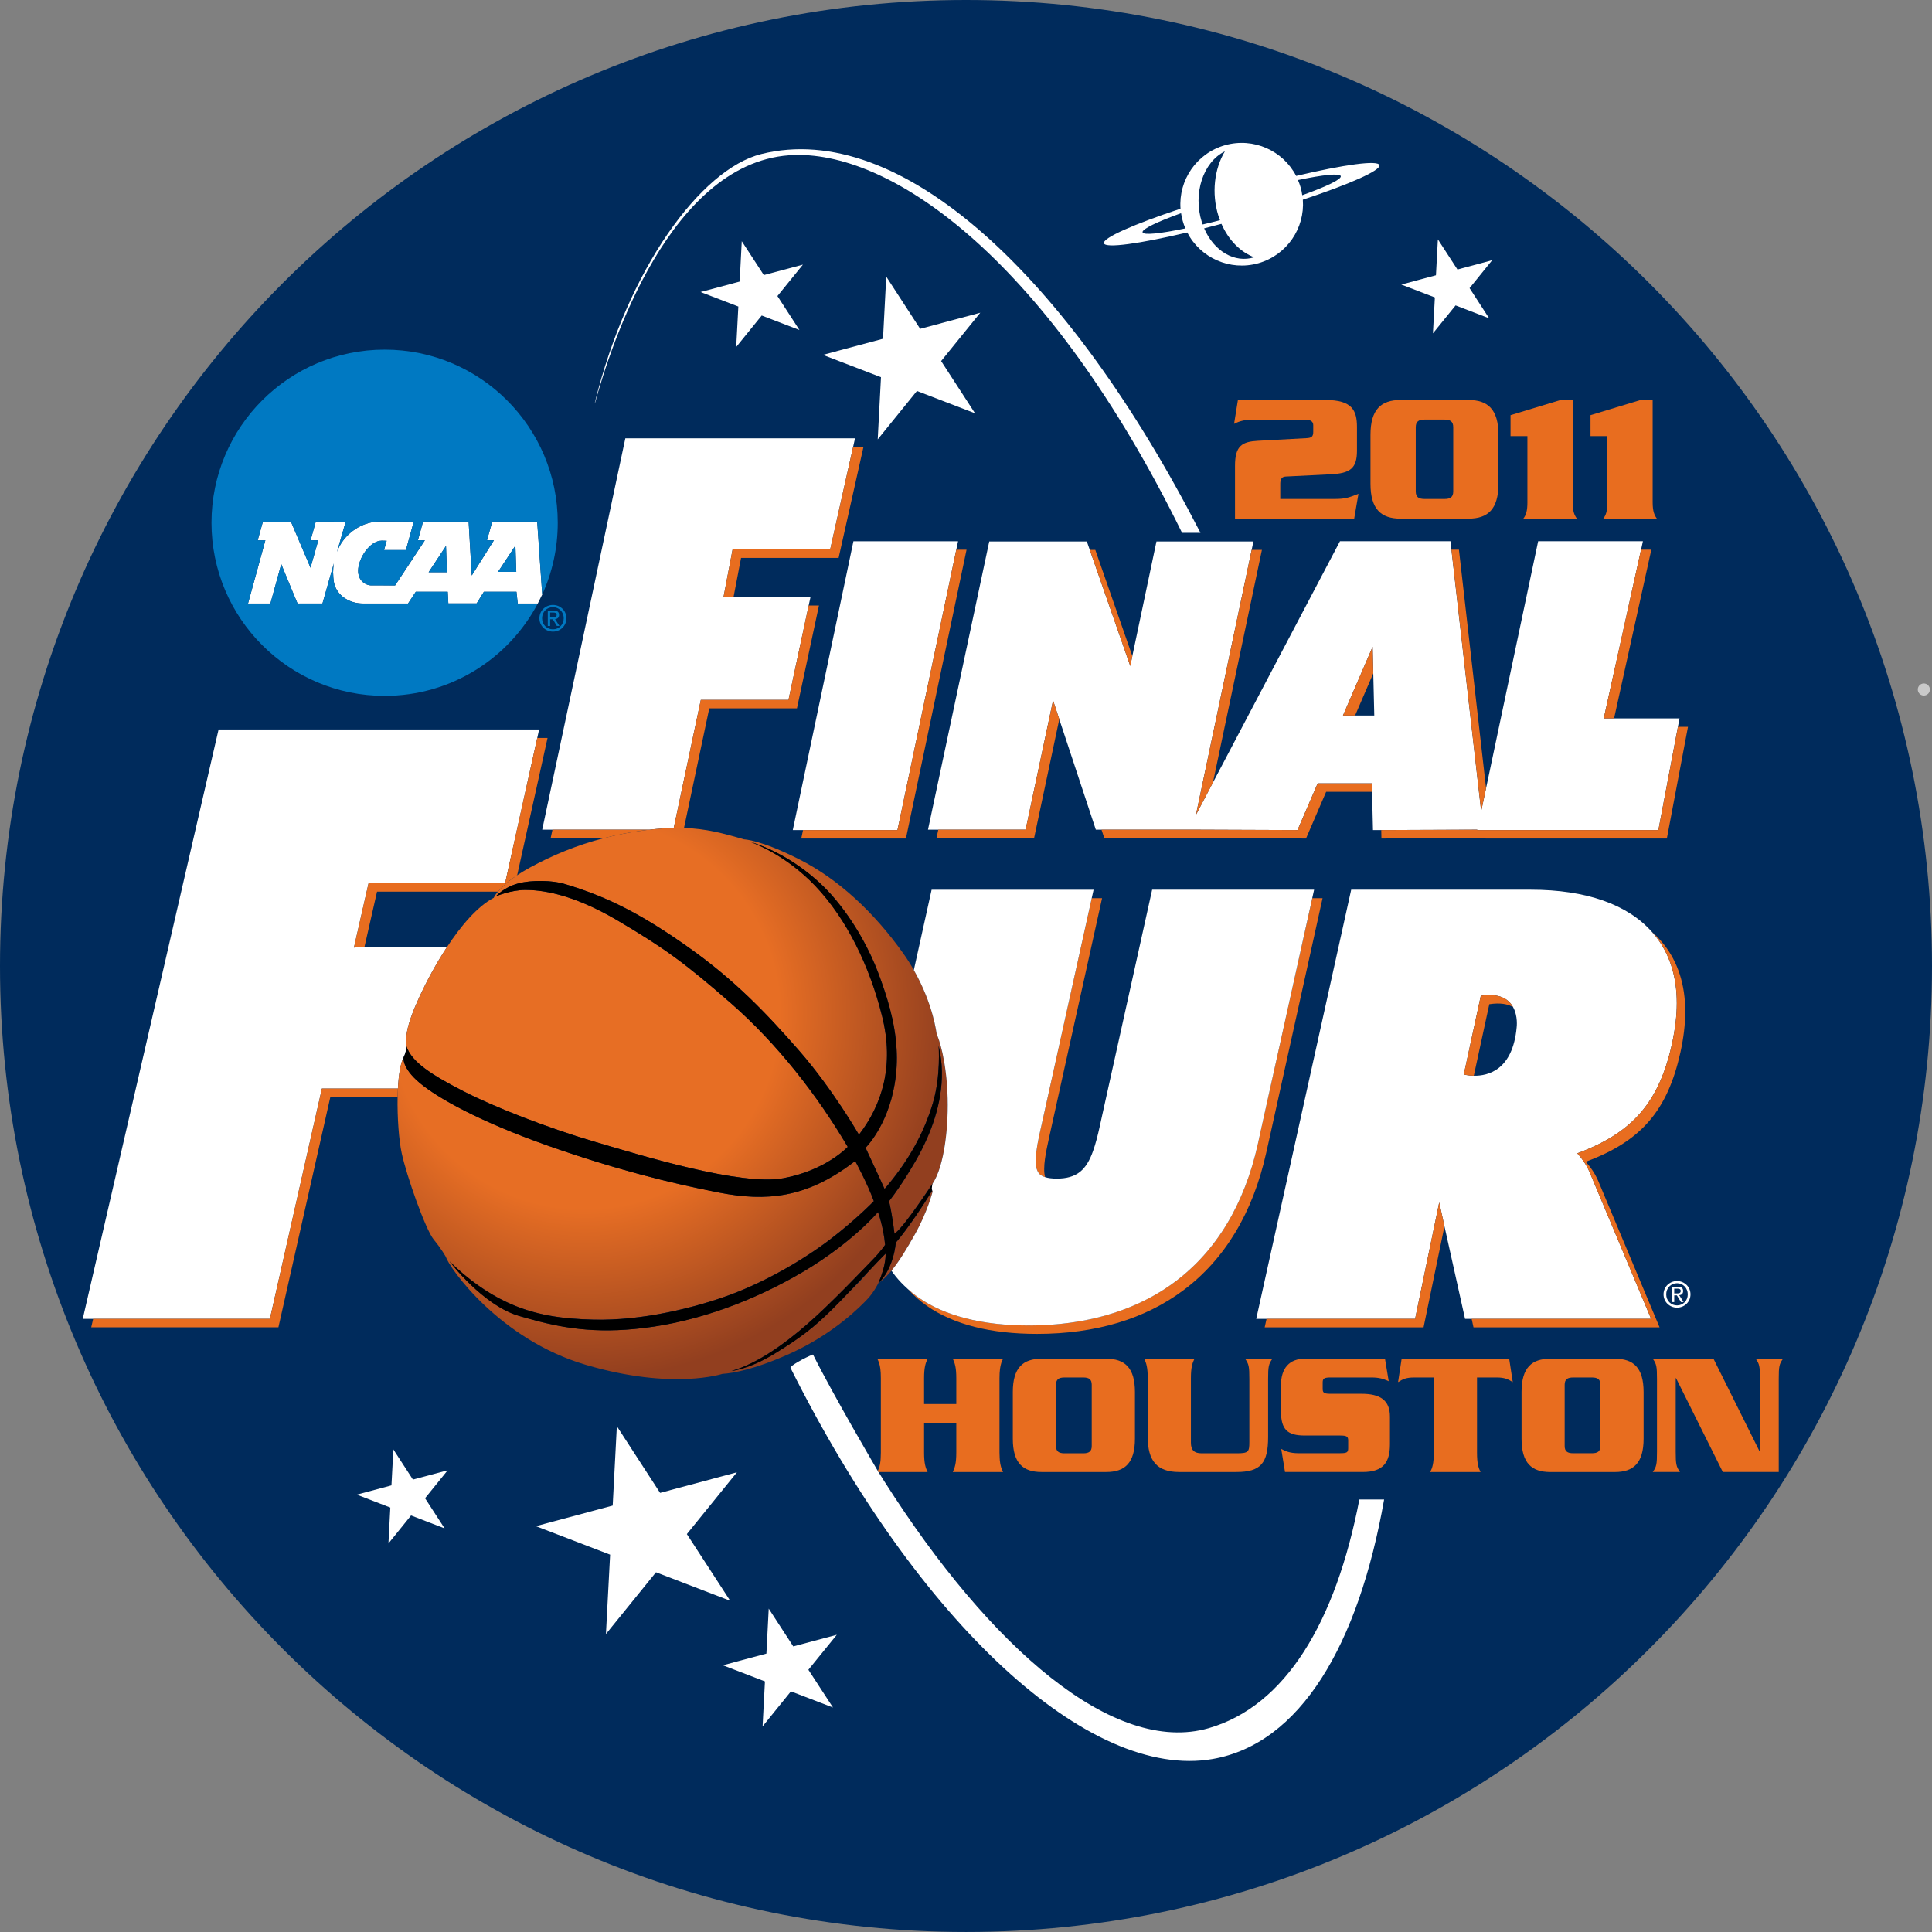 <?xml version="1.0" encoding="utf-8"?>
<!-- Generator: Adobe Illustrator 15.0.0, SVG Export Plug-In . SVG Version: 6.00 Build 0)  -->
<!DOCTYPE svg PUBLIC "-//W3C//DTD SVG 1.1//EN" "http://www.w3.org/Graphics/SVG/1.1/DTD/svg11.dtd">
<svg version="1.1" id="Layer_1" xmlns="http://www.w3.org/2000/svg" xmlns:xlink="http://www.w3.org/1999/xlink" x="0px" y="0px"
	 width="121.268px" height="121.267px" viewBox="0 0 121.268 121.267" enable-background="new 0 0 121.268 121.267"
	 xml:space="preserve">
<rect x="0" y="0" width="121.268" height="121.267" fill="#808080" stroke="none"/>
<g opacity="0.879">
	<g>
		<defs>
			<polyline id="SVGID_1_" points="122.214,10.996 122.214,10.125 121.343,10.125 			"/>
		</defs>
		<clipPath id="SVGID_2_">
			<use xlink:href="#SVGID_1_"  overflow="visible"/>
		</clipPath>
		<g clip-path="url(#SVGID_2_)">
			<defs>
				<rect id="SVGID_3_" x="121.343" y="10.126" width="0.871" height="0.87"/>
			</defs>
			<clipPath id="SVGID_4_">
				<use xlink:href="#SVGID_3_"  overflow="visible"/>
			</clipPath>
			<path clip-path="url(#SVGID_4_)" fill="#FFFFFF" d="M121.343,10.56c0-0.24,0.194-0.436,0.436-0.436
				c0.24,0,0.438,0.196,0.438,0.436c0,0.241-0.197,0.436-0.438,0.436C121.538,10.996,121.343,10.801,121.343,10.56"/>
		</g>
	</g>
</g>
<path fill="#FFFFFF" d="M34.743,122.944c0-0.23,0.188-0.419,0.42-0.419c0.231,0,0.419,0.188,0.419,0.419"/>
<polyline fill="none" points="35.581,123.362 35.581,122.524 34.742,122.524 34.742,123.362 "/>
<polyline fill="none" points="35.582,123.362 35.582,122.526 34.743,122.526 34.743,123.362 "/>
<path fill="#FFFFFF" d="M77.894,122.763c-0.273,0-0.494-0.221-0.494-0.494"/>
<path fill="#FFFFFF" d="M77.4,122.269c0-0.271,0.221-0.494,0.494-0.494c0.271,0,0.494,0.223,0.494,0.494
	c0,0.273-0.223,0.494-0.494,0.494"/>
<polyline fill="none" points="78.388,122.762 78.388,121.776 77.4,121.776 77.4,122.762 "/>
<polyline fill="none" points="78.388,122.762 78.388,121.776 77.4,121.776 77.4,122.762 "/>
<g opacity="0.576">
	<g>
		<defs>
			<rect id="SVGID_5_" x="120.376" y="42.901" width="0.76" height="0.757"/>
		</defs>
		<clipPath id="SVGID_6_">
			<use xlink:href="#SVGID_5_"  overflow="visible"/>
		</clipPath>
		<g clip-path="url(#SVGID_6_)">
			<defs>
				<rect id="SVGID_7_" x="120.376" y="42.9" width="0.758" height="0.758"/>
			</defs>
			<clipPath id="SVGID_8_">
				<use xlink:href="#SVGID_7_"  overflow="visible"/>
			</clipPath>
			<path clip-path="url(#SVGID_8_)" fill="#FFFFFF" d="M120.376,43.279c0-0.209,0.17-0.379,0.379-0.379s0.381,0.17,0.381,0.379
				c0,0.21-0.172,0.379-0.381,0.379S120.376,43.489,120.376,43.279"/>
		</g>
	</g>
</g>
<path fill="#FFFFFF" d="M-2.542,89.236c0-0.178,0.144-0.321,0.323-0.321c0.177,0,0.322,0.144,0.322,0.321
	c0,0.179-0.145,0.322-0.322,0.322C-2.397,89.559-2.542,89.415-2.542,89.236"/>
<polyline fill="none" points="-2.541,89.558 -1.897,89.558 -1.897,88.914 -2.541,88.914 "/>
<polyline fill="none" points="-2.542,89.559 -1.896,89.559 -1.896,88.914 -2.542,88.914 "/>
<path fill="#FFFFFF" d="M72.697,6.433"/>
<path fill="#002B5C" d="M121.268,60.635c0,33.486-27.146,60.632-60.633,60.632C27.145,121.267,0,94.121,0,60.635
	C0,27.149,27.145,0,60.635,0C94.123,0,121.268,27.149,121.268,60.635"/>
<path fill="#FFFFFF" d="M30.899,32.738l-0.333,1.176h0.436l-1.39,2.207V36.12l-0.002,0.002l-0.195-3.383h-2.858l-0.324,1.17
	l0.436,0.006L24.8,36.747l-0.768-0.003l-0.768-0.001c-0.105,0-0.402-0.07-0.6-0.325c-0.106-0.136-0.184-0.326-0.184-0.593
	c0-0.772,0.735-1.889,1.479-1.889l0.312,0.007c-0.04,0.142-0.111,0.398-0.146,0.518c-0.009,0.04-0.016,0.067-0.016,0.067h1.369
	l0.493-1.789l-2.109-0.005c-1.313,0-2.373,0.94-2.708,1.911v-0.002l0.544-1.898l-0.937-0.004l-0.939-0.002l-0.329,1.176l0.484-0.001
	l-0.487,1.721l-0.616-1.447l-0.612-1.443h-1.759l-0.328,1.17h0.481l-0.544,1.984l-0.544,1.981h1.405c0,0,0.542-1.964,0.681-2.47
	c0.118,0.287,0.461,1.119,0.716,1.738c0.173,0.413,0.307,0.732,0.307,0.732h0.782h0.781l0.357-1.258l0.36-1.26v0.002v-0.002
	c-0.034,0.188-0.05,0.379-0.05,0.576c0,0.03,0.003,0.06,0.005,0.094c0.002,0.162,0.017,0.325,0.041,0.484
	c0.019,0.106,0.047,0.203,0.085,0.299c0.256,0.656,0.968,1.065,1.735,1.065h2.839l0.486-0.735h2.004l0.039,0.73h1.776l0.454-0.73
	h2.046l0.079,0.735h1.259l0.279-0.562l-0.297-4.3l-0.02-0.279H30.899z M26.905,35.917l1.089-1.65l0.059,1.65H26.905z M31.262,35.894
	l1.089-1.647l0.055,1.647H31.262z"/>
<path fill="#0079C2" d="M34.384,39.29h0.148V38.87h0.166l0.255,0.419h0.163l-0.273-0.424c0.14-0.021,0.249-0.094,0.249-0.267
	c0-0.19-0.114-0.275-0.339-0.275h-0.369V39.29z M34.532,38.447h0.196c0.105,0,0.212,0.022,0.212,0.141
	c0,0.15-0.111,0.158-0.236,0.158h-0.172V38.447z"/>
<path fill="#0079C2" d="M33.857,38.805c0,0.484,0.39,0.84,0.85,0.84c0.457,0,0.845-0.356,0.845-0.84
	c0-0.481-0.388-0.834-0.845-0.834C34.248,37.971,33.857,38.324,33.857,38.805 M35.384,38.805c0,0.4-0.3,0.697-0.677,0.697
	c-0.383,0-0.681-0.297-0.681-0.697c0-0.396,0.298-0.695,0.681-0.695C35.084,38.11,35.384,38.409,35.384,38.805"/>
<polygon fill="#0079C2" points="26.905,35.918 28.053,35.918 27.995,34.268 "/>
<polygon fill="#0079C2" points="31.262,35.894 32.406,35.894 32.351,34.247 "/>
<path fill="#0079C2" d="M24.143,43.678c4.171,0,7.791-2.349,9.612-5.795h-1.258l-0.08-0.738h-2.045l-0.455,0.73h-1.776l-0.039-0.73
	h-2.004l-0.487,0.738h-2.838c-0.767,0-1.478-0.412-1.736-1.068c-0.037-0.096-0.066-0.194-0.083-0.299
	c-0.025-0.159-0.04-0.322-0.041-0.484c-0.002-0.034-0.006-0.064-0.006-0.096c0-0.196,0.016-0.386,0.048-0.572l-0.358,1.257
	L20.24,37.88h-0.781l-0.782,0.003c0,0-0.134-0.322-0.306-0.735c-0.256-0.619-0.599-1.45-0.717-1.739
	c-0.139,0.509-0.681,2.474-0.681,2.474h-1.405V37.88l0.546-1.981l0.542-1.985h-0.481l0.328-1.17h1.759l0.614,1.444l0.614,1.447
	l0.489-1.722l-0.485,0.001l0.328-1.175l0.939,0.001l0.937,0.004l-0.544,1.899c0.336-0.969,1.395-1.912,2.706-1.912h0.002
	l2.109,0.008l-0.493,1.789h-1.369c0,0,0.007-0.027,0.016-0.067c0.036-0.12,0.106-0.376,0.146-0.518l-0.312-0.007
	c-0.744,0-1.479,1.117-1.479,1.888c0,0.268,0.078,0.458,0.184,0.594c0.198,0.258,0.496,0.324,0.6,0.324l0.768,0.001l0.768,0.003
	l1.869-2.832l-0.436-0.005v-0.001l0.324-1.169h2.858l0.197,3.382l0.002-0.002l1.388-2.205h-0.436l0.333-1.175h2.818l0.02,0.279
	l0.298,4.3c0.625-1.372,0.974-2.898,0.974-4.507c0-6-4.864-10.865-10.866-10.865c-6.001,0-10.867,4.865-10.867,10.865
	C13.276,38.814,18.142,43.678,24.143,43.678"/>
<path fill="#FFFFFF" d="M75.871,108.473c-5.955,1.718-13.709-5.024-20.354-15.479l-0.375-0.598L55.1,92.331l-0.015-0.026
	c0,0-2.778-4.722-4.055-7.285c-0.513,0.193-1.465,0.728-1.411,0.839c8.064,16.115,18.762,25.896,26.499,24.549
	c5.489-0.957,9.146-7.129,10.761-16.289h-1.554C83.838,101.817,80.694,107.081,75.871,108.473"/>
<path fill="#FFFFFF" d="M49.891,9.729c6.238-0.162,15.929,6.677,24.304,23.714h1.155C67.018,17.22,56.501,7.493,47.783,9.67
	c-3.794,0.949-8.364,7.185-10.441,15.583c0.004,0.003,0.009,0.01,0.014,0.017C38.289,21.833,42.083,9.932,49.891,9.729"/>
<polygon fill="#FFFFFF" points="43.113,96.291 46.255,92.413 41.433,93.705 38.718,89.519 38.458,94.502 33.635,95.794 
	38.296,97.582 38.034,102.565 41.175,98.688 45.832,100.476 "/>
<polygon fill="#FFFFFF" points="49.792,103.342 48.251,100.97 48.106,103.793 45.373,104.526 48.014,105.539 47.866,108.362 
	49.645,106.164 52.285,107.177 50.741,104.808 52.524,102.612 "/>
<polygon fill="#FFFFFF" points="25.919,92.87 24.691,90.979 24.571,93.234 22.396,93.816 24.5,94.627 24.382,96.879 25.801,95.123 
	27.907,95.933 26.68,94.041 28.099,92.288 "/>
<polygon fill="#FFFFFF" points="57.554,24.541 61.201,25.943 59.073,22.664 61.531,19.629 57.757,20.641 55.628,17.362 
	55.425,21.264 51.65,22.275 55.298,23.677 55.093,27.58 "/>
<polygon fill="#FFFFFF" points="47.944,17.266 46.559,15.139 46.428,17.674 43.973,18.33 46.344,19.241 46.211,21.779 
	47.811,19.805 50.18,20.715 48.798,18.583 50.397,16.61 "/>
<polygon fill="#FFFFFF" points="89.943,20.924 91.364,19.17 93.47,19.98 92.242,18.085 93.662,16.332 91.482,16.917 90.253,15.024 
	90.132,17.278 87.958,17.861 90.064,18.67 "/>
<path fill="#FFFFFF" d="M74.521,14.592c0.823,1.591,2.676,2.436,4.467,1.93c1.791-0.511,2.924-2.203,2.789-3.987
	c2.922-0.968,4.901-1.838,4.807-2.17c-0.094-0.328-2.23-0.031-5.227,0.678c-0.826-1.591-2.678-2.432-4.467-1.928
	c-1.79,0.508-2.923,2.2-2.791,3.985c-2.923,0.971-4.9,1.838-4.808,2.17C69.386,15.6,71.525,15.299,74.521,14.592 M84.158,11.055
	c0.057,0.197-0.899,0.654-2.418,1.199c-0.022-0.16-0.053-0.325-0.099-0.484c-0.047-0.164-0.106-0.319-0.17-0.469
	C83.046,10.971,84.103,10.858,84.158,11.055 M78.725,16.149c-1.218,0.382-2.524-0.375-3.143-1.817
	c0.356-0.089,0.718-0.183,1.086-0.281C77.125,15.094,77.878,15.83,78.725,16.149 M76.884,9.499
	c-0.659,1.097-0.855,2.622-0.404,4.055c0.03,0.091,0.064,0.179,0.098,0.268c-0.377,0.098-0.738,0.188-1.088,0.268
	c-0.017-0.048-0.039-0.102-0.055-0.152C74.869,12.144,75.518,10.17,76.884,9.499 M74.133,13.382
	c0.026,0.163,0.058,0.325,0.104,0.484c0.043,0.163,0.102,0.319,0.168,0.47c-1.576,0.328-2.631,0.44-2.688,0.246
	C71.662,14.386,72.623,13.925,74.133,13.382"/>
<path fill="#FFFFFF" d="M105.646,81.038c0-0.19-0.11-0.274-0.336-0.274h-0.367v0.963h0.146v-0.418h0.167l0.255,0.418h0.165
	l-0.275-0.429C105.542,81.284,105.646,81.208,105.646,81.038 M105.088,81.185v-0.298h0.198c0.102,0,0.21,0.019,0.21,0.14
	c0,0.146-0.111,0.158-0.231,0.158H105.088z"/>
<path fill="#FFFFFF" d="M105.264,80.409c-0.457,0-0.847,0.354-0.847,0.834c0,0.483,0.39,0.836,0.847,0.836
	c0.454,0,0.845-0.353,0.845-0.836C106.109,80.764,105.718,80.409,105.264,80.409 M105.264,81.938c-0.38,0-0.679-0.296-0.679-0.695
	c0-0.396,0.299-0.697,0.679-0.697c0.376,0,0.674,0.302,0.674,0.697C105.938,81.643,105.64,81.938,105.264,81.938"/>
<polygon fill="#FFFFFF" points="60.025,34.504 60.136,33.973 53.568,33.973 49.762,52.102 50.405,52.102 56.332,52.102 "/>
<path fill="#FFFFFF" d="M42.29,51.969l1.699-8.037h5.502l1.268-5.926l0.115-0.533h-4.829h-0.631l0.569-2.985h6.126l1.442-6.445
	l0.117-0.531H39.252l-5.218,24.564h0.643h6.104C41.333,52.013,41.832,51.977,42.29,51.969"/>
<path fill="#FFFFFF" d="M20.206,68.326h4.771c0.042-0.832,0.151-1.565,0.355-1.959v-0.001c0.049-0.095,0.081-0.184,0.106-0.26
	c0.005-0.018,0.009-0.026,0.012-0.043c0.076-0.246,0.056-0.411,0.056-0.411c-0.034-0.547-0.063-1.181,0.863-3.174
	c0.407-0.874,0.99-1.972,1.675-3.016h-5.171h-0.613l-0.045,0.029l0.92-4.051h8.569l2.018-9.119l0.117-0.532H13.72L5.195,82.782
	h0.652h11.094L20.206,68.326z"/>
<path fill="#FFFFFF" d="M99.784,73.592c-0.226-0.528-0.509-0.898-0.782-1.203c3.479-1.287,5.133-3.206,5.945-6.871
	c0.197-0.905,0.302-1.759,0.302-2.549c0-1.696-0.459-3.123-1.375-4.259c-0.057-0.073-0.118-0.141-0.181-0.21
	c-1.534-1.737-4.151-2.654-7.6-2.654H84.812l-5.961,26.938h0.647h9.33l-0.005-0.002l1.514-7.31l0.328,1.496l1.293,5.815h0.411
	h11.267L99.784,73.592z M95.198,64.48c-0.245,2.687-1.798,3.058-2.69,3.041c-0.371-0.007-0.629-0.079-0.629-0.079l1.068-4.941
	c1.182-0.181,1.751,0.218,2.023,0.707C95.292,63.784,95.198,64.48,95.198,64.48"/>
<path fill="#FFFFFF" d="M101.312,45.092h-0.649l2.343-10.589l0.116-0.532h-6.575l-3.27,15.508l-0.307,1.445l-1.867-16.421
	l-0.059-0.532h-6.936L76.134,49.12l-1.069,2.033l3.499-16.638l0.111-0.529h-6.086l-1.515,7.196l-0.129,0.623l-2.542-7.29
	l-0.184-0.529h-6.125l-3.845,18.09h0.644h5.484l1.721-8.114v0.001l0.391,1.182l2.293,6.931h0.355h5.441l6.865,0.026l1.266-2.935
	v0.003h3.399l0.013,0.531l0.059,2.401h0.518l6.027-0.024l-0.004,0.024l0.027-0.024l-0.027,0.024h11.373l1.226-6.481l0.101-0.529
	H101.312z M86.157,40.597l0.041,1.668l0.063,2.646h-1.205h-0.76L86.157,40.597z"/>
<path fill="#E86D1F" d="M65.373,85.286c-1.158,0-1.8,0.556-1.8,2.086v2.935c0,1.534,0.642,2.088,1.8,2.088h4.064
	c1.156,0,1.801-0.554,1.801-2.088v-2.935c0-1.53-0.645-2.086-1.801-2.086H65.373z M68.526,90.765c0,0.342-0.177,0.456-0.534,0.456
	h-1.177c-0.353,0-0.531-0.114-0.531-0.456v-3.848c0-0.344,0.179-0.455,0.531-0.455h1.177c0.357,0,0.534,0.111,0.534,0.455V90.765z"
	/>
<path fill="#E86D1F" d="M74.01,92.395h3.599c1.545,0,1.988-0.577,1.988-2.198v-3.631c0-0.802,0.034-0.945,0.268-1.279h-1.713
	c0.234,0.334,0.267,0.478,0.267,1.279v3.942c0,0.633-0.054,0.713-0.81,0.713h-2.181c-0.476,0-0.677-0.202-0.677-0.669v-4.045
	c0-0.676,0.089-0.944,0.223-1.221h-3.152c0.129,0.276,0.219,0.545,0.219,1.221v3.689C72.041,91.686,72.619,92.395,74.01,92.395"/>
<path fill="#E86D1F" d="M85.465,87.485h-1.922c-0.421,0-0.521-0.045-0.521-0.311v-0.401c0-0.255,0.1-0.312,0.521-0.312h2.522
	c0.522,0,0.767,0.09,1.102,0.235l-0.234-1.411h-5.031c-0.959,0-1.5,0.576-1.5,1.686v1.591c0,1.188,0.42,1.543,1.5,1.543h2.209
	c0.418,0,0.512,0.059,0.512,0.313v0.488c0,0.268-0.094,0.309-0.512,0.309H81.49c-0.531,0-0.801-0.129-1.069-0.268l0.237,1.447h4.885
	c1.3,0,1.701-0.622,1.701-1.745v-1.733C87.244,87.884,86.621,87.485,85.465,87.485"/>
<path fill="#E86D1F" d="M87.978,85.286l-0.223,1.467c0.3-0.189,0.512-0.291,1.008-0.291h1.234v4.713
	c0,0.676-0.086,0.944-0.223,1.221h3.158c-0.139-0.276-0.223-0.545-0.223-1.221v-4.713h1.232c0.5,0,0.708,0.102,1.012,0.291
	l-0.225-1.467H87.978z"/>
<path fill="#E86D1F" d="M101.369,85.286h-4.066c-1.158,0-1.798,0.556-1.798,2.086v2.935c0,1.534,0.64,2.089,1.798,2.089h4.066
	c1.152,0,1.796-0.555,1.796-2.089v-2.935C103.165,85.842,102.521,85.286,101.369,85.286 M100.453,90.765
	c0,0.342-0.176,0.452-0.531,0.452h-1.176c-0.355,0-0.535-0.11-0.535-0.452v-3.848c0-0.344,0.18-0.455,0.535-0.455h1.176
	c0.355,0,0.531,0.111,0.531,0.455V90.765z"/>
<path fill="#E86D1F" d="M110.205,85.286c0.232,0.333,0.264,0.479,0.264,1.277v4.522h-0.031l-2.887-5.8h-3.811
	c0.234,0.333,0.266,0.479,0.266,1.277v4.555c0,0.798-0.031,0.945-0.266,1.277h1.71c-0.233-0.332-0.269-0.479-0.269-1.277v-4.611
	h0.022l2.935,5.889h3.51v-5.832c0-0.799,0.033-0.944,0.269-1.277H110.205z"/>
<path fill="#E86D1F" d="M55.719,92.396h2.505c-0.13-0.275-0.221-0.544-0.221-1.221v-1.868h2.022v1.868
	c0,0.677-0.091,0.945-0.22,1.221h2.504h0.651c-0.096-0.193-0.167-0.387-0.202-0.716c0,0-0.022-0.306-0.022-0.505v-4.668
	c0-0.475,0.047-0.743,0.115-0.965c0.03-0.088,0.068-0.174,0.109-0.256h-3.155c0.129,0.276,0.22,0.545,0.22,1.221v1.621h-2.022
	v-1.621c0-0.676,0.091-0.944,0.221-1.221h-3.155c0.04,0.082,0.076,0.168,0.108,0.256c0.071,0.222,0.113,0.49,0.113,0.965v4.668
	c0,0.199-0.021,0.505-0.021,0.505c-0.029,0.293-0.092,0.476-0.173,0.651l0.045,0.064H55.719z"/>
<path fill="#E86D1F" d="M80.694,29.912l2.815-0.14c1.234-0.058,1.666-0.36,1.666-1.479v-1.486c0-1.049-0.305-1.7-1.979-1.7h-5.494
	l-0.241,1.499c0.346-0.185,0.744-0.268,1.161-0.268h3.261c0.418,0,0.547,0.141,0.547,0.351v0.408c0,0.292-0.084,0.395-0.444,0.407
	l-3.024,0.164c-0.99,0.055-1.443,0.301-1.443,1.57v3.317H85l0.268-1.559c-0.627,0.241-0.803,0.324-1.547,0.324h-3.361v-0.918
	C80.359,30.157,80.402,29.924,80.694,29.912"/>
<path fill="#E86D1F" d="M86.023,27.293v3.072c0,1.606,0.678,2.189,1.888,2.189h4.261c1.209,0,1.883-0.583,1.883-2.189v-3.072
	c0-1.606-0.674-2.186-1.883-2.186h-4.261C86.701,25.107,86.023,25.688,86.023,27.293 M88.864,26.816c0-0.361,0.188-0.479,0.56-0.479
	h1.235c0.372,0,0.558,0.118,0.558,0.479v4.027c0,0.364-0.186,0.477-0.558,0.477h-1.235c-0.371,0-0.56-0.113-0.56-0.477V26.816z"/>
<path fill="#E86D1F" d="M95.873,31.529c0,0.56-0.092,0.803-0.257,1.025h3.364c-0.162-0.222-0.268-0.465-0.268-1.025v-6.422h-0.756
	l-3.143,0.953v1.315h1.059V31.529z"/>
<path fill="#E86D1F" d="M100.893,31.529c0,0.56-0.093,0.803-0.258,1.025H104c-0.162-0.222-0.266-0.465-0.266-1.025v-6.422h-0.758
	l-3.143,0.953v1.315h1.06V31.529z"/>
<polygon fill="#E86D1F" points="56.863,52.633 60.669,34.504 60.025,34.504 56.332,52.102 50.405,52.102 50.294,52.633 "/>
<polygon fill="#E86D1F" points="76.134,49.12 79.208,34.515 78.566,34.515 75.066,51.152 "/>
<polygon fill="#E86D1F" points="66.1,43.962 64.376,52.076 58.895,52.076 58.784,52.606 64.908,52.606 66.49,45.145 "/>
<polygon fill="#E86D1F" points="71.075,41.182 68.75,34.515 68.404,34.515 70.946,41.805 "/>
<path fill="#E86D1F" d="M78.954,71.8c-0.845,3.811-2.623,6.729-5.209,8.659c-0.845,0.633-1.781,1.153-2.794,1.569
	c-1.865,0.766-4,1.168-6.387,1.168c-1.477,0-2.797-0.152-3.959-0.453c-1.135-0.291-2.119-0.721-2.943-1.297
	c-0.242-0.168-0.471-0.353-0.686-0.545c0.359,0.398,0.762,0.76,1.216,1.075c1.67,1.16,3.982,1.75,6.904,1.75
	c3.688,0,6.78-0.944,9.182-2.737c2.586-1.932,4.365-4.85,5.207-8.659l0.18-0.806l3.35-15.147h-0.646L79.13,70.993L78.954,71.8z"/>
<path fill="#E86D1F" d="M65.309,70.912c-0.133,0.599-0.28,1.282-0.297,1.84c-0.006,0.232,0.006,0.445,0.06,0.617
	c0.022,0.077,0.051,0.144,0.09,0.202c0.014,0.023,0.025,0.049,0.041,0.07c0.088,0.104,0.22,0.187,0.396,0.244
	c-0.164-0.59,0.058-1.602,0.242-2.44l0.124-0.563l3.21-14.505h-0.648l-3.092,13.974L65.309,70.912z"/>
<path fill="#E86D1F" d="M43.989,43.932l-1.699,8.037c0.223-0.006,0.437,0,0.643,0.004l1.587-7.51h5.503l1.382-6.457h-0.646
	l-1.268,5.926H43.989z"/>
<polygon fill="#E86D1F" points="45.983,34.487 45.414,37.472 46.044,37.472 46.515,35.018 52.638,35.018 54.201,28.043 
	53.55,28.043 52.109,34.487 "/>
<path fill="#E86D1F" d="M40.782,52.076h-6.104l-0.114,0.529h3.355c0.8-0.205,1.634-0.375,2.528-0.491
	C40.562,52.1,40.672,52.087,40.782,52.076"/>
<path fill="#E86D1F" d="M23.134,55.44l-0.92,4.051l0.045-0.029h0.613l0.794-3.493h7.586c0.209-0.253,0.583-0.613,1.21-1.035
	l1.907-8.613h-0.648l-2.018,9.119H23.134z"/>
<path fill="#E86D1F" d="M20.206,68.326l-3.264,14.456H5.848l-0.122,0.531h11.75l3.259-14.456h4.222
	c0.004-0.181,0.01-0.356,0.02-0.531H20.206z"/>
<polygon fill="#E86D1F" points="88.824,82.782 88.829,82.783 79.499,82.783 79.382,83.315 89.359,83.315 89.355,83.313 
	90.666,76.97 90.337,75.472 "/>
<path fill="#E86D1F" d="M100.315,74.119c-0.228-0.522-0.509-0.894-0.782-1.198c3.479-1.287,5.133-3.207,5.946-6.871
	c0.198-0.906,0.301-1.76,0.301-2.552c0-1.695-0.459-3.121-1.373-4.26c-0.212-0.265-0.452-0.512-0.714-0.739
	c0.061,0.069,0.124,0.138,0.182,0.21c0.916,1.137,1.375,2.563,1.375,4.261c0,0.789-0.104,1.643-0.303,2.547
	c-0.812,3.666-2.467,5.584-5.945,6.873c0.273,0.304,0.558,0.674,0.782,1.203l3.853,9.19H92.373l0.115,0.532h11.68L100.315,74.119z"
	/>
<path fill="#E86D1F" d="M92.947,62.502l-1.068,4.94c0,0,0.258,0.072,0.629,0.08l0.972-4.49c0.683-0.104,1.155-0.012,1.491,0.175
	C94.698,62.719,94.128,62.319,92.947,62.502"/>
<polygon fill="#E86D1F" points="101.312,45.092 103.651,34.503 103.003,34.503 100.664,45.092 "/>
<polygon fill="#E86D1F" points="92.722,52.102 92.727,52.079 86.699,52.102 86.71,52.633 93.256,52.607 93.252,52.633 
	93.279,52.607 93.281,52.607 93.252,52.633 104.625,52.633 105.951,45.622 105.322,45.622 104.095,52.102 "/>
<polygon fill="#E86D1F" points="93.277,49.479 91.575,34.502 91.104,34.502 92.97,50.923 "/>
<path fill="#E86D1F" d="M92.75,52.078l-0.027,0.023L92.75,52.078z"/>
<polygon fill="#E86D1F" points="82.71,49.17 82.71,49.167 81.445,52.102 74.58,52.076 69.138,52.076 69.314,52.606 75.111,52.606 
	81.976,52.633 83.24,49.698 83.24,49.7 86.123,49.7 86.109,49.17 "/>
<polygon fill="#E86D1F" points="86.198,42.265 86.157,40.597 84.296,44.911 85.056,44.911 "/>
<g>
	<defs>
		<path id="SVGID_9_" d="M58.493,74.766c-1.359,2.211-2.261,3.228-2.261,3.228c-0.191,1.715-0.986,2.449-1.085,2.537
			c0.283-0.198,0.55-0.461,0.809-0.773c0.493-0.594,0.962-1.375,1.474-2.284c0.784-1.392,1.113-2.692,1.113-2.692
			c-0.032-0.061-0.049-0.125-0.054-0.183C58.485,74.7,58.493,74.766,58.493,74.766 M24.977,68.327
			c-0.01,0.174-0.017,0.35-0.021,0.529c-0.024,1.301,0.086,2.726,0.254,3.506c0.298,1.407,1.493,4.811,2.018,5.447
			c0.491,0.596,0.754,1.076,0.754,1.076c0.223,0.695,3.346,5.182,8.798,6.786c5.451,1.606,8.579,0.56,8.579,0.56
			s1.427-0.005,4.228-1.269c2.798-1.265,4.497-3.03,4.887-3.451c0.391-0.421,0.661-0.974,0.661-0.974h0.001
			c0.518-1.213,0.45-1.848,0.45-1.848c-0.301,0.301-0.645,0.662-1.011,1.049c-0.4,0.477-0.826,0.93-1.275,1.354
			c-0.361,0.381-0.722,0.755-1.076,1.101c-1.168,1.16-2.031,1.812-3.629,2.787c-1.598,0.978-2.686,1.071-2.686,1.071
			c1.678-0.476,3.421-1.774,4.71-2.897c0.869-0.752,1.532-1.426,1.826-1.709c0.731-0.711,1.835-1.873,2.334-2.381
			c0.498-0.508,0.778-0.93,0.778-0.93c-0.098-1.119-0.446-2.056-0.446-2.056s-1.602,1.915-4.71,3.752
			c-3.11,1.833-6.591,3.11-9.979,3.522c-3.114,0.381-5.229-0.02-7.315-0.606c-0.181-0.048-0.361-0.104-0.542-0.155
			c-2.269-0.667-4.347-3.418-4.347-3.418c1.207,1.167,2.356,1.962,3.482,2.507c1.861,0.9,3.66,1.101,5.558,1.15
			c3.047,0.077,6.376-0.744,8.602-1.573c2.222-0.827,4.569-2.188,6.223-3.449c1.657-1.263,2.766-2.418,2.766-2.418
			c-0.404-1.117-1.17-2.518-1.17-2.518c-0.056,0.047-0.116,0.085-0.172,0.127c-2.888,2.183-5.391,2.434-8.368,1.854
			c-3.039-0.591-6.531-1.455-10.781-2.957c-4.253-1.504-6.871-2.968-8.018-3.93c-1.143-0.961-1.009-1.602-1.009-1.602
			C25.128,66.76,25.019,67.493,24.977,68.327 M25.331,66.366L25.331,66.366 M25.331,66.366L25.331,66.366L25.331,66.366z
			 M42.29,51.969c-0.458,0.008-0.958,0.044-1.509,0.107c-0.109,0.012-0.219,0.024-0.334,0.039c-0.894,0.116-1.728,0.286-2.528,0.49
			c-1.723,0.446-3.249,1.083-4.655,1.848c-0.306,0.169-0.569,0.33-0.801,0.482c-0.627,0.421-1.002,0.782-1.211,1.034
			c-0.201,0.24-0.263,0.387-0.263,0.387c-1.034,0.542-2.069,1.775-2.945,3.106c-0.685,1.044-1.268,2.142-1.675,3.016
			c-0.924,1.993-0.897,2.627-0.863,3.176c0,0,0.006,0.08-0.01,0.207c0.018-0.129,0.01-0.207,0.01-0.207
			c0.324,1.021,1.636,1.836,3.576,2.834c1.935,0.998,5.294,2.309,8.252,3.178c2.954,0.869,9.154,2.783,11.834,2.287
			c2.68-0.494,4.043-1.967,4.043-1.967c-1.905-3.236-4.43-6.479-7.324-9.009c-2.897-2.529-4.175-3.458-7.123-5.201
			c-2.952-1.741-4.879-1.916-5.789-1.916c-0.909,0-1.849,0.398-1.849,0.398s0.481-0.551,1.373-0.797
			c0.907-0.251,2.229-0.189,2.9,0.012c2.846,0.836,5.05,2.031,7.865,4.024c2.81,1.991,4.821,4.07,6.922,6.479
			c2.103,2.412,3.729,5.247,3.729,5.247c1.43-1.865,2.241-4.292,1.454-7.439c-0.786-3.149-2.219-6.102-4.202-8.185
			c-1.853-1.944-3.857-2.684-4.118-2.773c1.939,0.577,3.888,1.913,5.17,3.371c1.516,1.727,2.442,3.648,2.876,4.787
			c0.563,1.491,1.084,3.103,1.182,4.848c0.041,0.724,0.01,1.468-0.125,2.238c-0.449,2.623-1.821,3.97-1.821,3.97
			c0.667,1.417,1.192,2.585,1.192,2.585c1.383-1.6,2.261-3.186,2.802-4.689c0.085-0.242,0.166-0.482,0.235-0.718
			c0.503-1.713,0.356-3.575,0.356-3.575c0.521,2.16-0.033,4.223-0.711,5.772c-0.491,1.128-1.048,1.985-1.306,2.399
			c-0.61,0.986-1.094,1.576-1.094,1.576c0.238,1.062,0.337,2.043,0.337,2.043c0.022-0.013,0.048-0.035,0.073-0.052
			c0.589-0.456,2.302-3.06,2.324-3.094l0.002-0.003c0.73-1.075,1.03-3.621,0.926-5.754c-0.007-0.149-0.014-0.297-0.026-0.441
			c-0.172-2.208-0.65-3.188-0.65-3.188s-0.201-1.854-1.431-4.014c-0.197-0.345-0.414-0.696-0.668-1.049
			c-1.829-2.571-4.067-4.659-6.523-5.898c-2.455-1.242-3.469-1.254-3.469-1.254c-1.315-0.387-2.386-0.67-3.767-0.716
			c-0.137-0.004-0.273-0.004-0.415-0.004H42.29z"/>
	</defs>
	<clipPath id="SVGID_10_">
		<use xlink:href="#SVGID_9_"  overflow="visible"/>
	</clipPath>
	
		<radialGradient id="SVGID_11_" cx="-236.648" cy="445.275" r="1" gradientTransform="matrix(25.284 0 0 -25.284 6020.066 11321.911)" gradientUnits="userSpaceOnUse">
		<stop  offset="0" style="stop-color:#E76E24"/>
		<stop  offset="0.485" style="stop-color:#E76E24"/>
		<stop  offset="0.908" style="stop-color:#923F1F"/>
		<stop  offset="1" style="stop-color:#923F1F"/>
	</radialGradient>
	<rect x="24.932" y="51.969" clip-path="url(#SVGID_10_)" fill="url(#SVGID_11_)" width="34.639" height="35.31"/>
</g>
<path d="M56.232,77.994c0,0,0.902-1.017,2.261-3.229c0,0-0.008-0.063-0.004-0.166c0.004-0.084,0.015-0.19,0.054-0.312l-0.003,0.003
	c-0.023,0.034-1.736,2.638-2.326,3.095c-0.024,0.016-0.049,0.038-0.07,0.051c0,0-0.101-0.98-0.339-2.043c0,0,0.484-0.59,1.094-1.576
	c0.258-0.414,0.815-1.271,1.307-2.399c0.677-1.55,1.229-3.612,0.71-5.772c0,0,0.147,1.863-0.356,3.576
	c-0.069,0.234-0.148,0.474-0.235,0.717c-0.54,1.504-1.419,3.091-2.802,4.689c0,0-0.525-1.168-1.192-2.583
	c0,0,1.373-1.349,1.821-3.973c0.133-0.769,0.166-1.515,0.123-2.237c-0.097-1.745-0.616-3.357-1.18-4.848
	c-0.433-1.139-1.36-3.06-2.877-4.787c-1.281-1.458-3.23-2.794-5.169-3.372c0.261,0.09,2.265,0.83,4.118,2.774
	c1.983,2.082,3.416,5.035,4.202,8.183c0.783,3.149-0.024,5.575-1.453,7.44c0,0-1.629-2.834-3.73-5.248
	c-2.101-2.407-4.111-4.487-6.923-6.479c-2.814-1.993-5.017-3.189-7.864-4.024c-0.671-0.202-1.994-0.264-2.9-0.015
	c-0.892,0.248-1.372,0.802-1.372,0.802s0.939-0.401,1.848-0.401c0.909,0,2.839,0.176,5.788,1.916
	c2.949,1.743,4.229,2.674,7.124,5.201c2.894,2.53,5.419,5.773,7.324,9.009c0,0-1.363,1.474-4.043,1.969
	c-2.681,0.496-8.879-1.419-11.834-2.288c-2.956-0.869-6.32-2.18-8.252-3.178c-1.94-0.999-3.252-1.812-3.577-2.835
	c0,0,0.026,0.172-0.067,0.454c-0.025,0.076-0.058,0.162-0.106,0.26v0.001c0,0-0.135,0.64,1.008,1.601
	c1.147,0.963,3.765,2.426,8.018,3.93c4.25,1.5,7.742,2.367,10.781,2.957c2.977,0.58,5.48,0.328,8.367-1.852
	c0.057-0.044,0.117-0.082,0.173-0.129c0,0,0.766,1.4,1.17,2.518c0,0-1.109,1.155-2.764,2.418c-1.657,1.262-4.002,2.623-6.225,3.449
	c-2.226,0.825-5.555,1.65-8.602,1.573c-1.898-0.049-3.697-0.251-5.557-1.149c-1.128-0.545-2.276-1.34-3.483-2.508
	c0,0,2.078,2.752,4.346,3.418c0.183,0.051,0.362,0.104,0.543,0.155c2.086,0.587,4.2,0.987,7.315,0.604
	c3.389-0.41,6.87-1.688,9.979-3.521c3.108-1.836,4.71-3.756,4.71-3.756s0.348,0.94,0.446,2.06c0,0-0.28,0.422-0.778,0.93
	c-0.499,0.508-1.603,1.67-2.334,2.381c-0.294,0.283-0.957,0.957-1.826,1.709c-1.289,1.123-3.032,2.421-4.71,2.898
	c0,0,1.088-0.095,2.686-1.072c1.598-0.976,2.461-1.629,3.631-2.787c0.352-0.346,0.713-0.723,1.073-1.1
	c0.439-0.459,0.87-0.923,1.276-1.354c0.364-0.388,0.708-0.75,1.011-1.052c0,0,0.068,0.636-0.45,1.849h-0.002
	c0,0,0.005-0.004,0.013-0.008C55.247,80.442,56.041,79.708,56.232,77.994"/>
<path fill="#FFFFFF" d="M82.48,55.846H72.318l-3.148,14.212l-0.131,0.6c-0.136,0.623-0.273,1.149-0.432,1.594
	c-0.209,0.589-0.464,1.025-0.827,1.311c-0.356,0.277-0.817,0.415-1.444,0.415c-0.307,0-0.547-0.03-0.737-0.092
	c-0.179-0.058-0.308-0.14-0.396-0.243c-0.016-0.021-0.027-0.047-0.041-0.07c-0.037-0.059-0.067-0.125-0.09-0.203
	c-0.054-0.17-0.066-0.383-0.06-0.616c0.017-0.558,0.163-1.241,0.297-1.841l0.125-0.56l3.092-13.975l0.117-0.531H58.476L57.36,60.89
	c1.231,2.159,1.432,4.014,1.432,4.014s0.479,0.979,0.649,3.188c0.01,0.145,0.019,0.292,0.026,0.441
	c0.104,2.131-0.196,4.679-0.925,5.754l-0.002,0.002l0.002-0.002c-0.038,0.123-0.047,0.229-0.053,0.312
	c0.006,0.058,0.021,0.122,0.053,0.185c0,0-0.328,1.299-1.113,2.69c-0.512,0.909-0.98,1.69-1.472,2.284
	c0.079,0.117,0.163,0.23,0.253,0.344c0.233,0.289,0.488,0.553,0.766,0.801c0.215,0.192,0.443,0.377,0.686,0.545
	c0.824,0.576,1.807,1.006,2.943,1.297c1.162,0.301,2.482,0.453,3.96,0.453c2.386,0,4.521-0.402,6.386-1.166
	c1.012-0.416,1.949-0.938,2.795-1.571c2.586-1.931,4.363-4.849,5.209-8.659l0.176-0.807l3.236-14.616l0.117-0.531H82.48z"/>
</svg>
